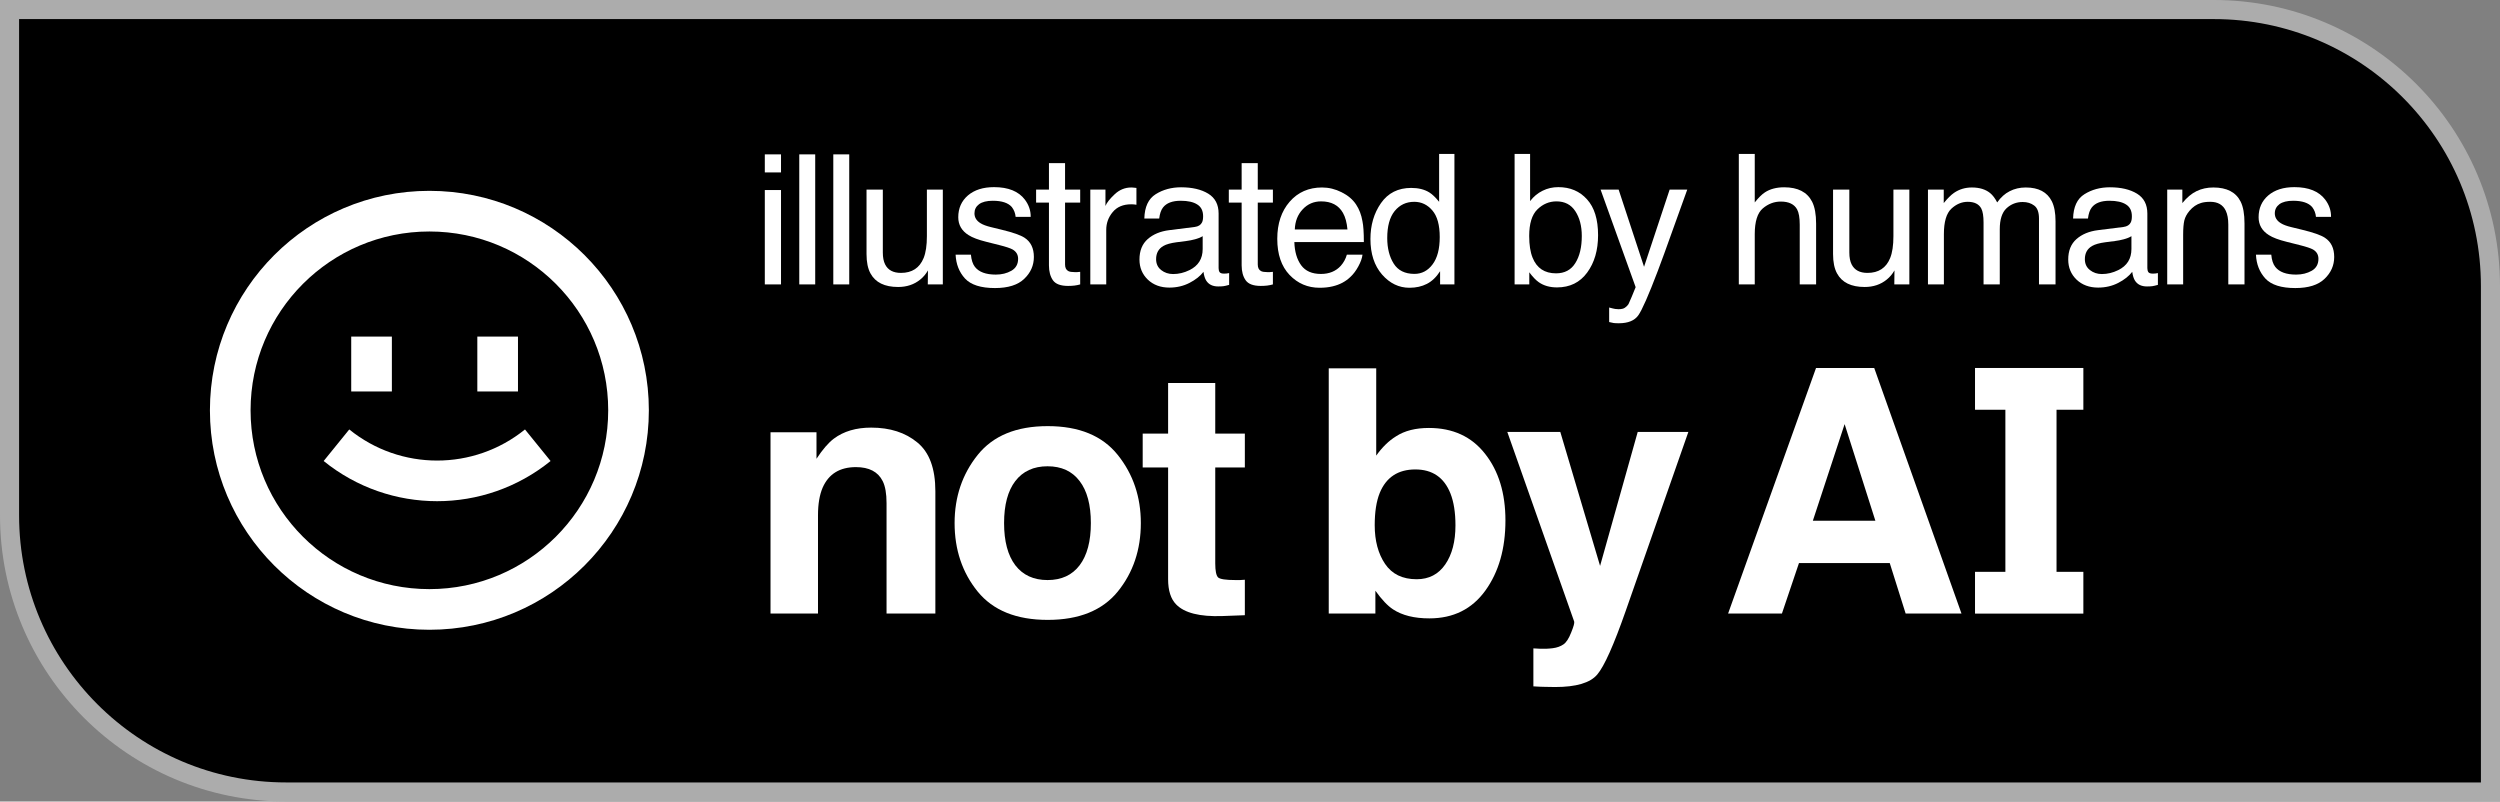 <svg width="131" height="42" viewBox="0 0 131 42" fill="none" xmlns="http://www.w3.org/2000/svg">
<rect x="0" y="0" width="131" height="42" fill="#808080" stroke="none"/>
<path d="M116 0.5C124.008 0.5 130.5 6.992 130.5 15V41.5H15C6.992 41.5 0.5 35.008 0.5 27V0.5H116Z" fill="black" stroke="#ACACAC"/>
<path d="M86.148 13.98L87.489 9.936H88.412C88.294 10.254 88.033 10.981 87.628 12.115C87.325 12.969 87.071 13.665 86.867 14.203C86.385 15.471 86.045 16.244 85.847 16.523C85.649 16.801 85.308 16.939 84.826 16.939C84.709 16.939 84.618 16.935 84.553 16.926C84.491 16.916 84.413 16.9 84.32 16.875V16.114C84.466 16.154 84.571 16.179 84.636 16.189C84.701 16.198 84.758 16.202 84.808 16.202C84.962 16.202 85.075 16.176 85.147 16.123C85.221 16.074 85.283 16.012 85.332 15.938C85.348 15.912 85.403 15.786 85.499 15.558C85.595 15.329 85.665 15.158 85.708 15.047L83.871 9.936H84.817L86.148 13.98Z" fill="white"/>
<path d="M52.087 9.806C52.835 9.806 53.375 10.025 53.706 10.464C53.913 10.742 54.014 11.043 54.008 11.364H53.219C53.203 11.176 53.137 11.003 53.02 10.849C52.828 10.629 52.495 10.52 52.023 10.52C51.707 10.52 51.467 10.58 51.303 10.7C51.142 10.821 51.062 10.981 51.062 11.179C51.062 11.395 51.169 11.569 51.382 11.698C51.505 11.775 51.689 11.844 51.93 11.902L52.481 12.036C53.081 12.181 53.483 12.323 53.688 12.459C54.012 12.672 54.175 13.007 54.175 13.465C54.175 13.907 54.006 14.29 53.669 14.611C53.335 14.933 52.824 15.094 52.138 15.094C51.399 15.094 50.875 14.927 50.565 14.593C50.259 14.256 50.096 13.839 50.074 13.345H50.876C50.901 13.623 50.971 13.836 51.085 13.984C51.295 14.253 51.66 14.389 52.18 14.389C52.489 14.389 52.761 14.322 52.996 14.188C53.231 14.052 53.349 13.844 53.349 13.562C53.349 13.349 53.254 13.187 53.065 13.075C52.945 13.007 52.707 12.928 52.352 12.839L51.688 12.672C51.265 12.567 50.952 12.449 50.751 12.319C50.392 12.094 50.213 11.781 50.213 11.383C50.213 10.913 50.382 10.532 50.719 10.241C51.059 9.951 51.515 9.806 52.087 9.806Z" fill="white"/>
<path d="M120.225 9.806C120.973 9.806 121.513 10.025 121.844 10.464C122.051 10.742 122.152 11.043 122.146 11.364H121.356C121.341 11.176 121.275 11.003 121.157 10.849C120.965 10.629 120.633 10.52 120.16 10.52C119.845 10.52 119.605 10.58 119.441 10.7C119.281 10.821 119.2 10.981 119.2 11.179C119.2 11.395 119.306 11.569 119.52 11.698C119.643 11.776 119.826 11.844 120.067 11.902L120.619 12.036C121.219 12.181 121.621 12.323 121.825 12.459C122.15 12.672 122.312 13.007 122.312 13.465C122.312 13.907 122.144 14.29 121.807 14.611C121.473 14.933 120.963 15.094 120.276 15.094C119.537 15.094 119.012 14.927 118.703 14.593C118.397 14.256 118.234 13.839 118.212 13.345H119.015C119.039 13.623 119.108 13.836 119.223 13.984C119.433 14.253 119.798 14.389 120.317 14.389C120.627 14.389 120.899 14.321 121.134 14.188C121.369 14.052 121.486 13.844 121.486 13.562C121.486 13.349 121.393 13.187 121.204 13.075C121.083 13.007 120.845 12.928 120.489 12.839L119.826 12.672C119.403 12.567 119.09 12.449 118.889 12.319C118.53 12.094 118.351 11.781 118.351 11.383C118.351 10.913 118.519 10.532 118.856 10.241C119.197 9.951 119.653 9.806 120.225 9.806Z" fill="white"/>
<path fill-rule="evenodd" clip-rule="evenodd" d="M69.276 9.824C69.629 9.824 69.97 9.907 70.301 10.074C70.632 10.238 70.884 10.452 71.058 10.715C71.224 10.965 71.336 11.257 71.392 11.591C71.441 11.82 71.466 12.185 71.466 12.685H67.824C67.84 13.19 67.959 13.595 68.182 13.901C68.404 14.204 68.749 14.355 69.216 14.355C69.652 14.355 70 14.212 70.26 13.925C70.408 13.758 70.513 13.564 70.575 13.345H71.395C71.374 13.527 71.301 13.731 71.178 13.957C71.057 14.18 70.921 14.362 70.769 14.504C70.516 14.751 70.202 14.918 69.828 15.005C69.627 15.054 69.4 15.079 69.147 15.079C68.528 15.079 68.003 14.856 67.573 14.407C67.144 13.956 66.929 13.325 66.929 12.515C66.929 11.717 67.145 11.068 67.578 10.57C68.011 10.072 68.578 9.824 69.276 9.824ZM69.225 10.552C68.841 10.552 68.519 10.691 68.26 10.97C68 11.245 67.863 11.596 67.848 12.023H70.607C70.573 11.661 70.495 11.372 70.371 11.155C70.142 10.753 69.76 10.552 69.225 10.552Z" fill="white"/>
<path fill-rule="evenodd" clip-rule="evenodd" d="M76.212 14.903H75.461V14.212C75.266 14.518 75.035 14.739 74.769 14.875C74.504 15.011 74.199 15.079 73.856 15.079C73.302 15.079 72.823 14.847 72.418 14.384C72.013 13.917 71.811 13.296 71.811 12.523C71.811 11.8 71.994 11.173 72.362 10.645C72.733 10.113 73.262 9.847 73.948 9.847C74.329 9.847 74.648 9.927 74.904 10.088C75.053 10.181 75.222 10.343 75.41 10.575V8.065H76.212V14.903ZM74.106 10.575C73.686 10.575 73.344 10.736 73.081 11.058C72.821 11.379 72.691 11.853 72.691 12.477C72.692 13.009 72.805 13.455 73.03 13.813C73.256 14.172 73.618 14.351 74.115 14.352C74.502 14.352 74.819 14.185 75.066 13.854C75.317 13.521 75.442 13.043 75.442 12.422C75.442 11.794 75.314 11.33 75.058 11.03C74.801 10.727 74.484 10.575 74.106 10.575Z" fill="white"/>
<path fill-rule="evenodd" clip-rule="evenodd" d="M61.889 9.814C62.473 9.815 62.948 9.926 63.312 10.148C63.674 10.371 63.855 10.717 63.855 11.188V14.05C63.855 14.136 63.872 14.206 63.906 14.259C63.944 14.311 64.02 14.337 64.134 14.337C64.171 14.337 64.213 14.336 64.259 14.333C64.305 14.327 64.355 14.319 64.407 14.31V14.927C64.277 14.964 64.178 14.987 64.11 14.996C64.042 15.005 63.95 15.01 63.832 15.01C63.545 15.01 63.336 14.908 63.206 14.704C63.138 14.596 63.089 14.442 63.062 14.244C62.892 14.467 62.648 14.66 62.329 14.824C62.011 14.988 61.66 15.07 61.276 15.07C60.816 15.07 60.438 14.931 60.145 14.652C59.854 14.371 59.708 14.02 59.708 13.6C59.708 13.139 59.852 12.782 60.14 12.528C60.427 12.275 60.804 12.118 61.272 12.06L62.602 11.893C62.794 11.868 62.922 11.787 62.987 11.651C63.024 11.577 63.043 11.47 63.043 11.331C63.043 11.047 62.941 10.842 62.737 10.715C62.536 10.585 62.247 10.52 61.87 10.52C61.434 10.52 61.125 10.637 60.942 10.872C60.84 11.002 60.773 11.195 60.742 11.452H59.963C59.978 10.84 60.177 10.415 60.557 10.177C60.94 9.936 61.385 9.814 61.889 9.814ZM63.02 12.375C62.919 12.44 62.787 12.494 62.626 12.537C62.465 12.58 62.307 12.611 62.152 12.63L61.648 12.695C61.344 12.736 61.116 12.799 60.965 12.886C60.709 13.031 60.58 13.263 60.58 13.581C60.58 13.822 60.669 14.012 60.845 14.151C61.021 14.29 61.23 14.36 61.471 14.36C61.764 14.36 62.049 14.292 62.324 14.156C62.788 13.931 63.02 13.561 63.02 13.048V12.375Z" fill="white"/>
<path fill-rule="evenodd" clip-rule="evenodd" d="M110.555 9.814C111.139 9.814 111.615 9.926 111.979 10.148C112.341 10.371 112.521 10.718 112.521 11.188V14.05C112.522 14.136 112.539 14.206 112.573 14.259C112.61 14.311 112.686 14.337 112.8 14.337C112.837 14.337 112.879 14.336 112.926 14.333C112.972 14.327 113.022 14.319 113.074 14.31V14.927C112.945 14.964 112.845 14.987 112.777 14.996C112.709 15.005 112.616 15.01 112.499 15.01C112.212 15.01 112.002 14.908 111.872 14.704C111.804 14.596 111.756 14.442 111.729 14.244C111.558 14.467 111.314 14.66 110.996 14.824C110.678 14.988 110.326 15.07 109.942 15.07C109.482 15.07 109.104 14.931 108.811 14.652C108.52 14.371 108.375 14.02 108.375 13.6C108.375 13.139 108.519 12.782 108.807 12.528C109.094 12.275 109.472 12.118 109.938 12.06L111.27 11.893C111.461 11.868 111.589 11.787 111.654 11.651C111.691 11.577 111.71 11.47 111.71 11.331C111.71 11.047 111.608 10.842 111.404 10.715C111.203 10.585 110.913 10.52 110.536 10.52C110.1 10.52 109.791 10.637 109.608 10.872C109.506 11.002 109.44 11.196 109.409 11.452H108.63C108.645 10.84 108.843 10.415 109.224 10.177C109.607 9.936 110.051 9.815 110.555 9.814ZM111.687 12.375C111.585 12.44 111.453 12.494 111.293 12.537C111.132 12.58 110.974 12.611 110.819 12.63L110.313 12.695C110.011 12.736 109.783 12.799 109.632 12.886C109.375 13.031 109.247 13.263 109.247 13.581C109.247 13.822 109.335 14.012 109.512 14.151C109.688 14.29 109.897 14.36 110.138 14.36C110.431 14.36 110.716 14.292 110.991 14.156C111.455 13.931 111.686 13.561 111.687 13.048V12.375Z" fill="white"/>
<path fill-rule="evenodd" clip-rule="evenodd" d="M80.177 10.538C80.359 10.3 80.578 10.119 80.831 9.995C81.085 9.868 81.36 9.806 81.656 9.806C82.275 9.806 82.776 10.019 83.159 10.445C83.546 10.869 83.739 11.495 83.739 12.324C83.739 13.109 83.549 13.762 83.169 14.281C82.789 14.801 82.261 15.06 81.587 15.06C81.21 15.06 80.891 14.97 80.631 14.787C80.476 14.679 80.311 14.505 80.135 14.268V14.903H79.365V8.065H80.177V10.538ZM81.559 10.552C81.178 10.552 80.844 10.693 80.557 10.975C80.272 11.256 80.13 11.72 80.13 12.366C80.13 12.833 80.189 13.211 80.307 13.502C80.526 14.049 80.936 14.323 81.536 14.323C81.987 14.323 82.324 14.144 82.547 13.785C82.773 13.427 82.886 12.954 82.886 12.366C82.886 11.844 82.772 11.411 82.547 11.067C82.324 10.724 81.995 10.552 81.559 10.552Z" fill="white"/>
<path d="M46.26 13.233C46.26 13.487 46.3 13.694 46.38 13.854C46.528 14.151 46.805 14.3 47.21 14.3C47.791 14.3 48.187 14.04 48.398 13.521C48.512 13.242 48.569 12.861 48.569 12.375V9.936H49.404V14.903H48.616L48.625 14.17C48.517 14.359 48.383 14.519 48.222 14.648C47.903 14.908 47.516 15.038 47.062 15.038C46.353 15.038 45.871 14.801 45.614 14.328C45.475 14.075 45.406 13.736 45.406 13.312V9.936H46.26V13.233Z" fill="white"/>
<path d="M96.905 13.233C96.905 13.487 96.945 13.694 97.025 13.854C97.174 14.151 97.451 14.3 97.856 14.3C98.438 14.3 98.834 14.04 99.044 13.521C99.158 13.242 99.215 12.86 99.215 12.375V9.936H100.05V14.903H99.262L99.27 14.17C99.162 14.359 99.028 14.519 98.867 14.648C98.549 14.908 98.162 15.038 97.708 15.038C97 15.038 96.517 14.801 96.261 14.328C96.122 14.075 96.052 13.736 96.052 13.312V9.936H96.905V13.233Z" fill="white"/>
<path d="M55.809 8.548V9.936H56.602V10.617H55.809V13.859C55.809 14.033 55.868 14.148 55.985 14.207C56.05 14.241 56.158 14.259 56.31 14.259H56.44C56.486 14.256 56.54 14.25 56.602 14.244V14.903C56.506 14.931 56.406 14.951 56.301 14.964C56.199 14.976 56.087 14.982 55.967 14.982C55.577 14.982 55.312 14.883 55.173 14.685C55.034 14.485 54.965 14.225 54.965 13.906V10.617H54.292V9.936H54.965V8.548H55.809Z" fill="white"/>
<path d="M65.907 8.548V9.936H66.7V10.617H65.907V13.859C65.907 14.032 65.966 14.148 66.083 14.207C66.148 14.241 66.257 14.259 66.408 14.259H66.538C66.584 14.256 66.638 14.25 66.7 14.244V14.903C66.604 14.931 66.504 14.951 66.398 14.964C66.296 14.976 66.185 14.982 66.064 14.982C65.675 14.982 65.411 14.883 65.272 14.685C65.132 14.485 65.063 14.225 65.062 13.906V10.617H64.39V9.936H65.062V8.548H65.907Z" fill="white"/>
<path d="M40.925 14.903H40.076V9.958H40.925V14.903Z" fill="white"/>
<path d="M42.717 14.903H41.882V8.089H42.717V14.903Z" fill="white"/>
<path d="M44.5 14.903H43.665V8.089H44.5V14.903Z" fill="white"/>
<path d="M59.358 9.828C59.395 9.831 59.459 9.837 59.549 9.847V10.729C59.499 10.719 59.453 10.713 59.41 10.71C59.37 10.707 59.325 10.705 59.275 10.705C58.855 10.705 58.531 10.841 58.306 11.113C58.08 11.382 57.967 11.693 57.967 12.046V14.903H57.132V9.936H57.926V10.793C57.991 10.626 58.15 10.424 58.403 10.185C58.657 9.944 58.949 9.824 59.28 9.824C59.296 9.824 59.322 9.825 59.358 9.828Z" fill="white"/>
<path d="M91.949 10.607C92.147 10.357 92.326 10.181 92.483 10.079C92.752 9.903 93.088 9.815 93.489 9.814C94.21 9.814 94.698 10.066 94.955 10.57C95.094 10.845 95.164 11.228 95.164 11.717V14.903H94.306V11.773C94.306 11.408 94.26 11.14 94.167 10.97C94.016 10.698 93.731 10.562 93.314 10.562C92.967 10.562 92.653 10.681 92.372 10.919C92.091 11.157 91.949 11.607 91.949 12.269V14.903H91.114V8.065H91.949V10.607Z" fill="white"/>
<path d="M106.151 9.824C106.819 9.824 107.274 10.065 107.516 10.548C107.645 10.808 107.71 11.157 107.71 11.596V14.903H106.843V11.452C106.843 11.121 106.759 10.894 106.592 10.771C106.428 10.647 106.227 10.585 105.989 10.585C105.661 10.585 105.379 10.695 105.141 10.914C104.906 11.134 104.788 11.5 104.788 12.014V14.903H103.938V11.661C103.938 11.324 103.899 11.078 103.818 10.923C103.692 10.691 103.455 10.575 103.108 10.575C102.793 10.575 102.506 10.697 102.246 10.941C101.989 11.186 101.86 11.628 101.86 12.269V14.903H101.025V9.936H101.852V10.641C102.049 10.396 102.229 10.218 102.39 10.106C102.665 9.918 102.977 9.824 103.326 9.824C103.722 9.824 104.041 9.921 104.282 10.116C104.418 10.227 104.542 10.391 104.653 10.607C104.839 10.342 105.057 10.145 105.308 10.019C105.558 9.889 105.839 9.824 106.151 9.824Z" fill="white"/>
<path d="M115.979 9.824C116.684 9.824 117.161 10.07 117.408 10.562C117.544 10.831 117.612 11.216 117.612 11.717V14.903H116.763V11.773C116.763 11.47 116.719 11.225 116.629 11.039C116.48 10.73 116.211 10.575 115.821 10.575C115.623 10.575 115.461 10.595 115.334 10.636C115.105 10.704 114.905 10.84 114.731 11.044C114.592 11.208 114.501 11.378 114.458 11.554C114.418 11.727 114.397 11.976 114.397 12.301V14.903H113.562V9.936H114.355V10.641C114.59 10.35 114.84 10.14 115.103 10.014C115.365 9.887 115.658 9.824 115.979 9.824Z" fill="white"/>
<path d="M40.925 9.035H40.076V8.089H40.925V9.035Z" fill="white"/>
<path d="M28.85 24.157C25.384 26.964 20.427 26.964 16.96 24.157L18.301 22.503C20.985 24.677 24.825 24.677 27.509 22.503L28.85 24.157Z" fill="white"/>
<path d="M18.404 17.637V20.513H20.534V17.637H18.404Z" fill="white"/>
<path d="M25.012 17.637V20.513H27.142V17.637H25.012Z" fill="white"/>
<path fill-rule="evenodd" clip-rule="evenodd" d="M22.5 33C28.851 33 34 27.851 34 21.5C34 15.149 28.851 10 22.5 10C16.149 10 11 15.149 11 21.5C11 27.851 16.149 33 22.5 33ZM22.5 30.87C27.675 30.87 31.87 26.675 31.87 21.5C31.87 16.325 27.675 12.13 22.5 12.13C17.325 12.13 13.13 16.325 13.13 21.5C13.13 26.675 17.325 30.87 22.5 30.87Z" fill="white"/>
<path fill-rule="evenodd" clip-rule="evenodd" d="M95.16 19.282L90.552 32.15H93.373L94.266 29.505H99.023L99.856 32.15H102.782L98.209 19.282H95.16ZM94.993 27.288L96.658 22.224L98.27 27.288H94.993Z" fill="white"/>
<path fill-rule="evenodd" clip-rule="evenodd" d="M74.873 22.425C76.129 22.425 77.11 22.876 77.817 23.778C78.529 24.68 78.885 25.844 78.885 27.27C78.885 28.748 78.535 29.973 77.834 30.945C77.133 31.917 76.155 32.403 74.899 32.403C74.111 32.403 73.477 32.246 72.998 31.932C72.712 31.745 72.403 31.42 72.07 30.954V32.15H69.626V19.3H72.114V23.874C72.429 23.432 72.776 23.094 73.156 22.861C73.606 22.57 74.178 22.425 74.873 22.425ZM74.234 30.352C74.876 30.352 75.375 30.093 75.732 29.575C76.088 29.057 76.266 28.376 76.266 27.532C76.266 26.857 76.178 26.298 76.003 25.856C75.67 25.018 75.057 24.599 74.163 24.599C73.258 24.599 72.636 25.009 72.298 25.83C72.122 26.266 72.035 26.831 72.035 27.523C72.035 28.338 72.216 29.013 72.578 29.549C72.94 30.084 73.492 30.352 74.234 30.352Z" fill="white"/>
<path d="M63.679 29.522C63.679 29.912 63.729 30.157 63.828 30.256C63.927 30.349 64.231 30.395 64.739 30.395H64.976C65.063 30.39 65.148 30.384 65.23 30.378V32.237L64.047 32.281C62.867 32.322 62.061 32.118 61.629 31.67C61.349 31.385 61.209 30.945 61.209 30.352V24.494H59.877V22.722H61.209V20.068H63.679V22.722H65.23V24.494H63.679V29.522Z" fill="white"/>
<path fill-rule="evenodd" clip-rule="evenodd" d="M59.78 27.41C59.78 28.806 59.377 30.003 58.571 30.998C57.765 31.987 56.542 32.482 54.9 32.482C53.259 32.482 52.036 31.987 51.23 30.998C50.424 30.003 50.021 28.806 50.021 27.41C50.021 26.036 50.424 24.846 51.23 23.839C52.036 22.832 53.259 22.329 54.9 22.329C56.542 22.329 57.765 22.832 58.571 23.839C59.377 24.846 59.78 26.036 59.78 27.41ZM54.892 30.395C55.622 30.395 56.182 30.136 56.574 29.618C56.965 29.1 57.161 28.364 57.161 27.41C57.161 26.455 56.965 25.722 56.574 25.21C56.182 24.692 55.622 24.433 54.892 24.433C54.162 24.433 53.598 24.692 53.201 25.21C52.81 25.722 52.614 26.455 52.614 27.41C52.614 28.364 52.81 29.1 53.201 29.618C53.598 30.136 54.162 30.395 54.892 30.395Z" fill="white"/>
<path d="M48.067 23.184C47.442 22.666 46.636 22.407 45.649 22.407C44.86 22.407 44.209 22.6 43.695 22.984C43.409 23.199 43.105 23.551 42.784 24.04V22.652H40.375V32.15H42.863V26.999C42.863 26.412 42.945 25.929 43.108 25.55C43.424 24.834 44.005 24.477 44.852 24.477C45.541 24.477 46.008 24.721 46.253 25.21C46.388 25.477 46.455 25.862 46.455 26.362V32.15H49.013V25.742C49.013 24.549 48.697 23.697 48.067 23.184Z" fill="white"/>
<path d="M80.665 33.992L80.349 33.975V35.965C80.618 35.982 80.819 35.991 80.954 35.991C81.088 35.997 81.266 36 81.488 36C82.592 36 83.328 35.782 83.696 35.345C84.064 34.914 84.563 33.797 85.194 31.993L88.47 22.634H85.816L83.844 29.653L81.76 22.634H78.983L82.487 32.569C82.51 32.639 82.457 32.831 82.329 33.145C82.206 33.459 82.072 33.666 81.926 33.765C81.774 33.87 81.587 33.937 81.365 33.966C81.143 33.995 80.91 34.004 80.665 33.992Z" fill="white"/>
<path d="M105.082 21.471V29.964H103.491V32.153H109.168V29.964H107.762V21.471H109.168V19.282H103.491V21.471H105.082Z" fill="white"/>
</svg>
